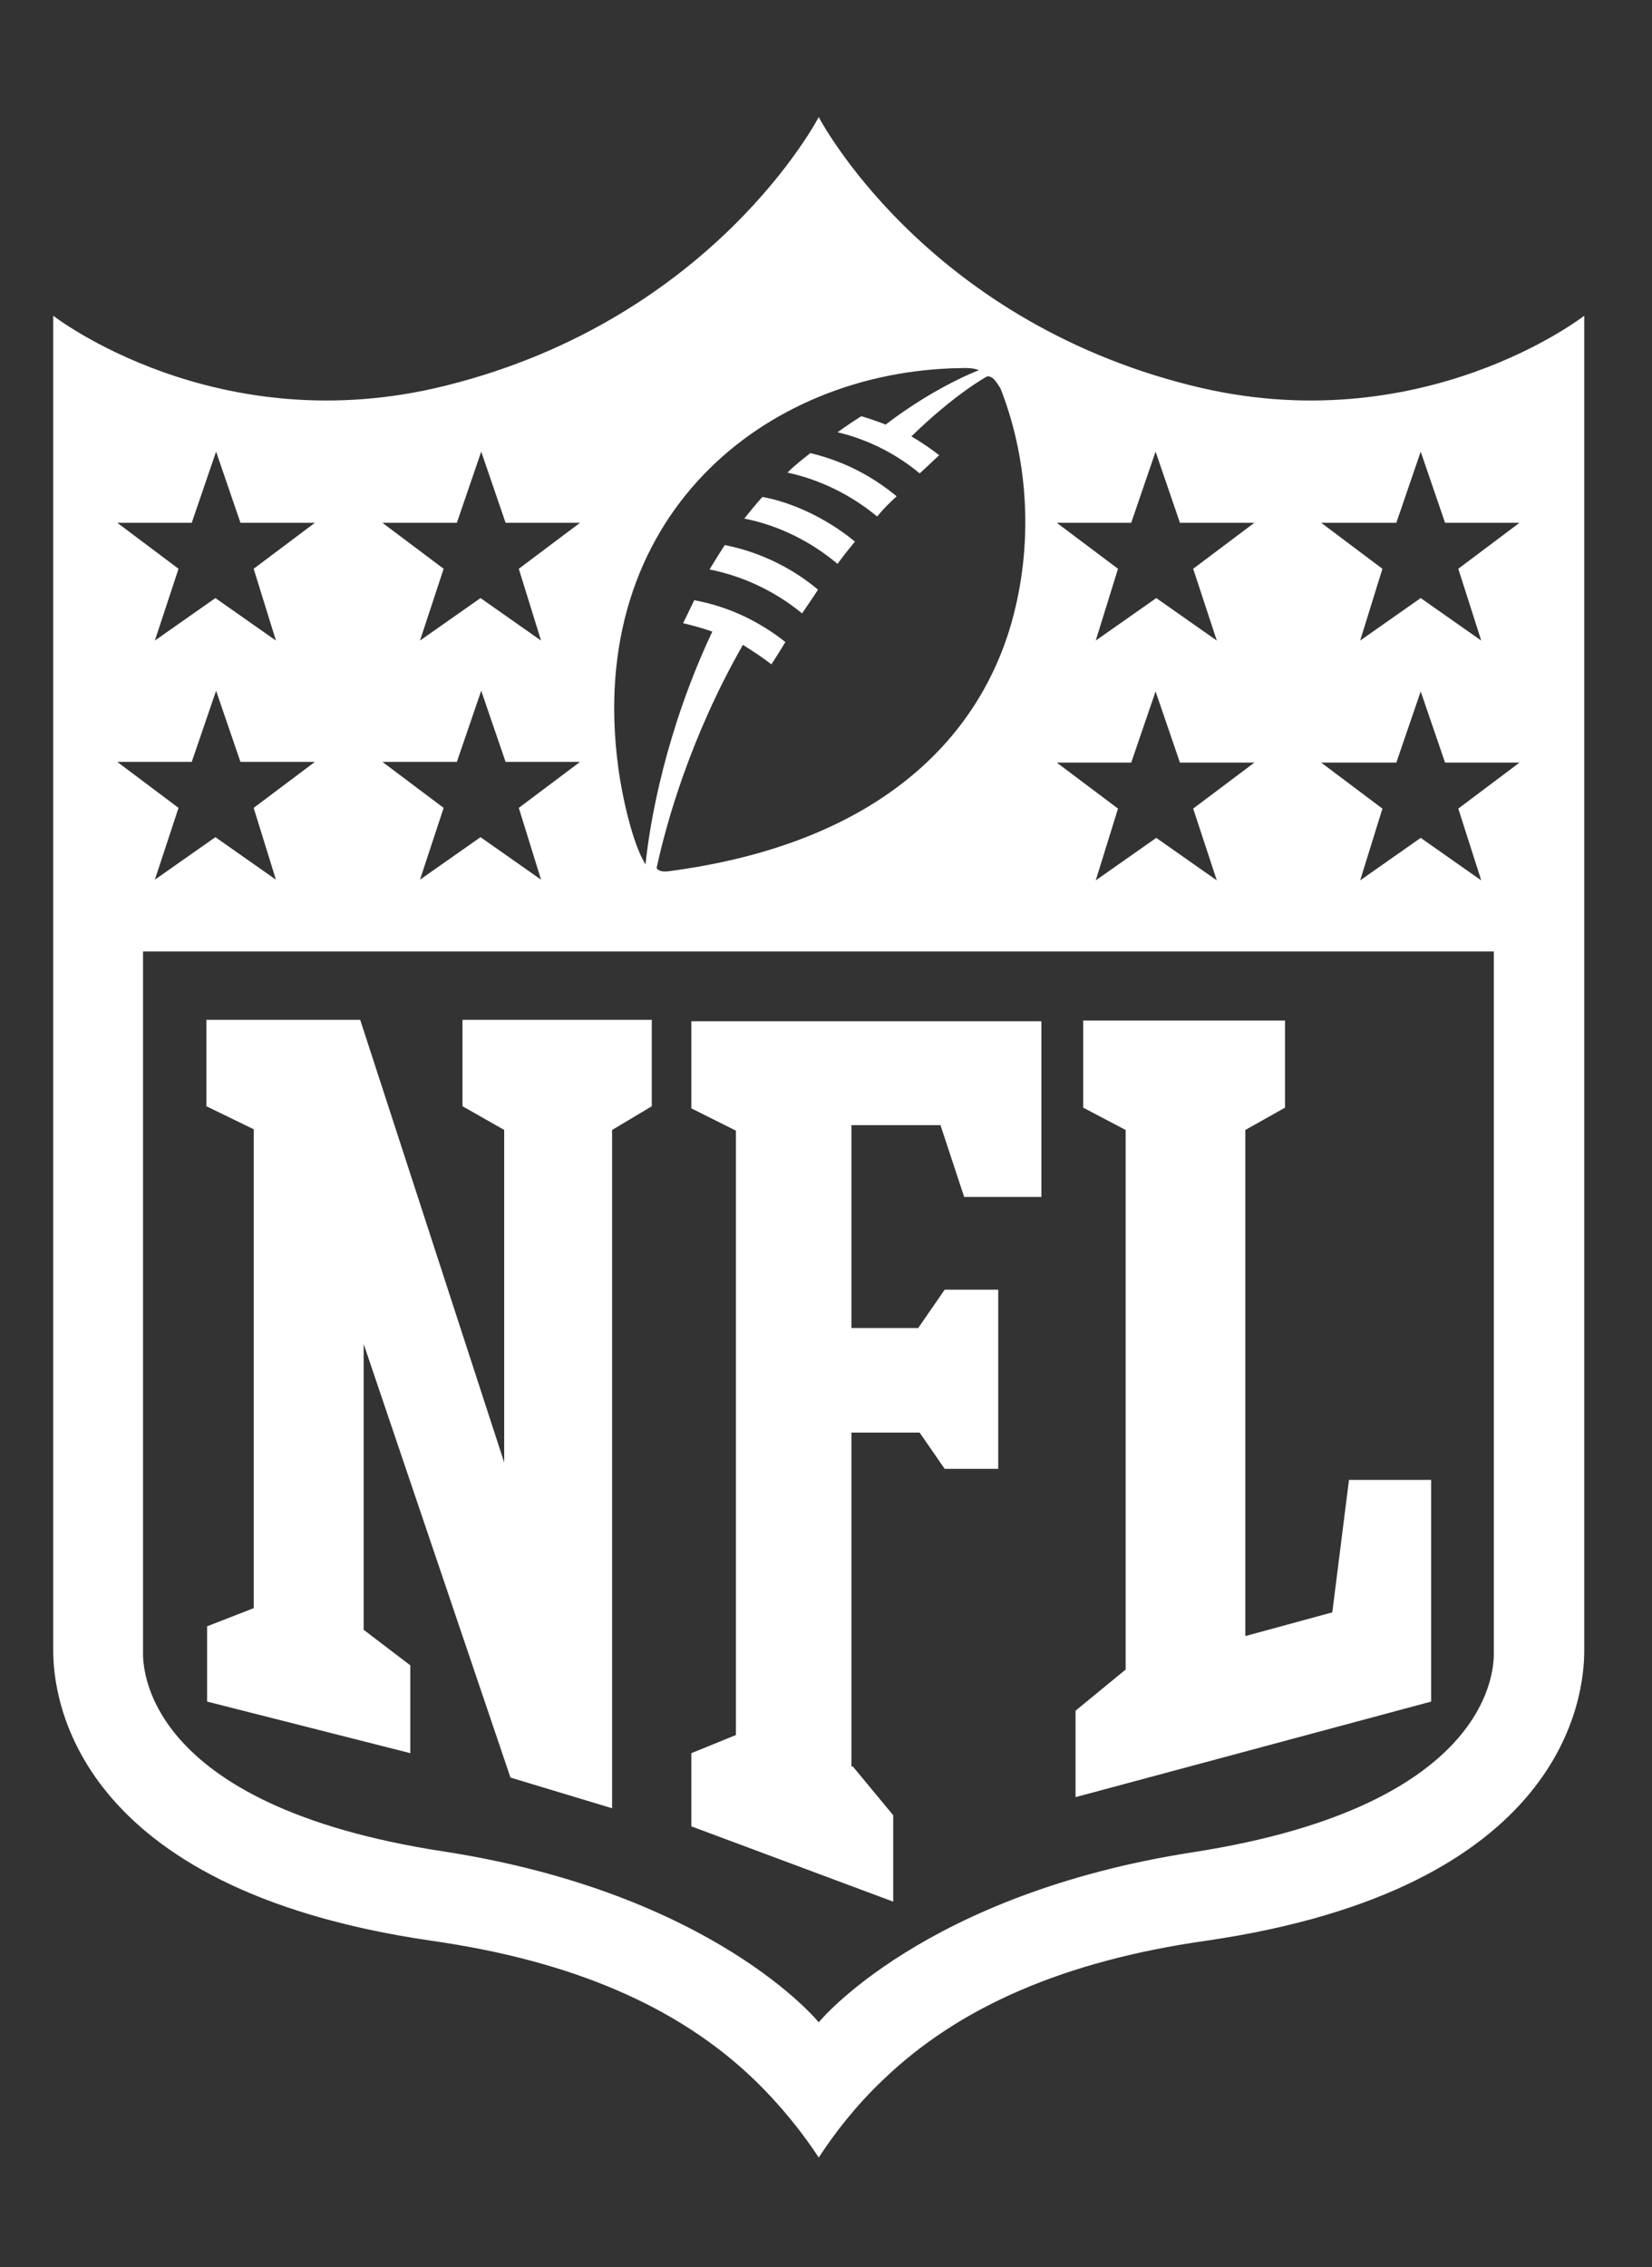 <svg width="78" height="107" viewBox="0 0 78 107" fill="none" xmlns="http://www.w3.org/2000/svg">
<rect x="0" y="0" width="78" height="107" fill="#333333" stroke="none"/>
<path d="M23.806 69.018V53.324L21.836 52.205V48.129H30.774V52.207L28.9 53.326V85.336L24.102 83.888L17.17 63.425V76.914L19.373 78.591V82.736L9.779 80.302V76.749L11.979 75.892V53.293L9.746 52.207V48.129H17.007L23.806 69.018ZM40.266 83.363L42.173 85.665V89.743L32.643 86.19V82.736L34.746 81.88V53.359L32.643 52.306V48.195H49.171V56.486H45.523L44.406 53.099H40.2V62.672H43.354L44.603 60.863H47.132V69.318H44.603L43.42 67.607H40.2V83.365L40.266 83.363ZM50.782 84.811V80.732L53.148 78.79V53.326L51.144 52.273V48.162H60.672V52.273L58.798 53.326V77.21L62.905 76.091L63.693 69.841H67.571V80.302L50.782 84.811Z" fill="white"/>
<path fill-rule="evenodd" clip-rule="evenodd" d="M74.801 14.9C74.801 14.9 67.079 20.921 56.236 18.191C43.585 15.033 38.657 5.525 38.657 5.525C38.657 5.525 33.729 15.033 21.078 18.191C10.236 20.921 2.513 14.9 2.513 14.9V77.901C2.513 80.039 3.401 89.119 20.355 91.586C27.057 92.54 32.051 94.711 35.633 98.165C36.916 99.416 37.9 100.666 38.657 101.818C39.412 100.666 40.398 99.383 41.681 98.165C45.263 94.711 50.257 92.54 56.959 91.586C73.913 89.119 74.801 80.039 74.801 77.901V14.9ZM38.657 95.437C38.657 95.437 43.586 89.384 56.335 87.41C70.665 85.185 70.542 78.537 70.531 77.963L70.531 77.936V44.904H6.753V77.901L6.753 77.931C6.742 78.541 6.625 85.183 20.948 87.375C33.729 89.35 38.657 95.437 38.657 95.437ZM5.537 35.955L8.429 38.126L7.312 41.514L10.17 39.508L13.028 41.514L11.977 38.126L14.869 35.955H11.353L10.203 32.598L9.053 35.955H5.537ZM18.055 35.955L20.947 38.126L19.83 41.514L22.688 39.508L25.546 41.514L24.495 38.126L27.387 35.955H23.871L22.721 32.598L21.571 35.955H18.055ZM5.537 24.671L8.429 26.842L7.312 30.23L10.17 28.224L13.028 30.23L11.977 26.842L14.869 24.671H11.353L10.203 21.314L9.053 24.671H5.537ZM18.055 24.671L20.947 26.842L19.83 30.23L22.688 28.224L25.546 30.23L24.495 26.842L27.387 24.671H23.871L22.721 21.314L21.571 24.671H18.055ZM67.079 39.541L69.937 41.547L68.854 38.16L71.745 35.988H68.229L67.079 32.631L65.929 35.988H62.38L65.272 38.16L64.221 41.547L67.079 39.541ZM54.594 39.541L57.452 41.547L56.336 38.16L59.227 35.988H55.711L54.561 32.631L53.411 35.988H49.896L52.787 38.16L51.736 41.547L54.594 39.541ZM67.079 28.224L69.937 30.23L68.854 26.842L71.745 24.671H68.229L67.079 21.314L65.929 24.671H62.38L65.272 26.842L64.221 30.23L67.079 28.224ZM54.594 28.224L57.452 30.23L56.336 26.842L59.227 24.671H55.711L54.561 21.314L53.411 24.671H49.896L52.787 26.842L51.736 30.23L54.594 28.224ZM47.142 18.183C47.004 17.971 46.85 17.736 46.609 17.763C46.609 17.763 45.131 18.55 43.032 20.594C43.491 20.859 44.016 21.221 44.345 21.484C44.191 21.623 44.044 21.762 43.901 21.898C43.739 22.051 43.582 22.2 43.425 22.34C42.076 21.223 40.664 20.663 39.547 20.4C39.909 20.137 40.302 19.872 40.664 19.643C41.255 19.808 41.814 20.038 41.814 20.038C44.179 18.228 46.217 17.471 46.217 17.471C46.217 17.471 45.987 17.339 45.362 17.372C36.095 17.502 27.587 24.412 29.196 36.255C29.362 37.504 29.854 39.808 30.479 40.795C30.675 38.822 31.43 34.478 33.632 29.806C32.878 29.544 32.253 29.411 32.253 29.411C32.483 28.95 32.778 28.325 32.778 28.325C34.387 28.621 35.833 29.312 37.082 30.298C36.881 30.634 36.725 30.878 36.595 31.082C36.533 31.179 36.477 31.267 36.424 31.351C36.009 31.03 35.56 30.741 35.112 30.453L35.078 30.431C32.613 34.741 31.463 38.819 31.004 40.958C31.037 41.088 31.3 41.154 31.529 41.121C41.681 39.804 46.413 34.639 47.859 29.014C48.812 25.328 48.483 21.479 47.234 18.321C47.203 18.279 47.173 18.232 47.142 18.183ZM38.624 27.83C38.361 28.224 38.099 28.619 37.87 28.948C36.554 27.862 35.01 27.171 33.5 26.875C33.5 26.875 33.959 26.118 34.222 25.723C36.062 26.085 37.574 26.942 38.625 27.829L38.624 27.83ZM40.366 25.558C40.07 25.92 39.807 26.248 39.545 26.61C38.329 25.591 36.817 24.803 35.142 24.472C35.405 24.143 35.7 23.781 35.996 23.452C37.278 23.682 38.92 24.372 40.366 25.558ZM42.337 23.421C41.975 23.75 41.679 24.046 41.416 24.375C40.136 23.322 38.691 22.631 37.179 22.302C37.483 21.999 37.808 21.742 38.099 21.512C38.155 21.468 38.209 21.424 38.263 21.382C40.167 21.843 41.45 22.697 42.337 23.421Z" fill="white"/>
</svg>
